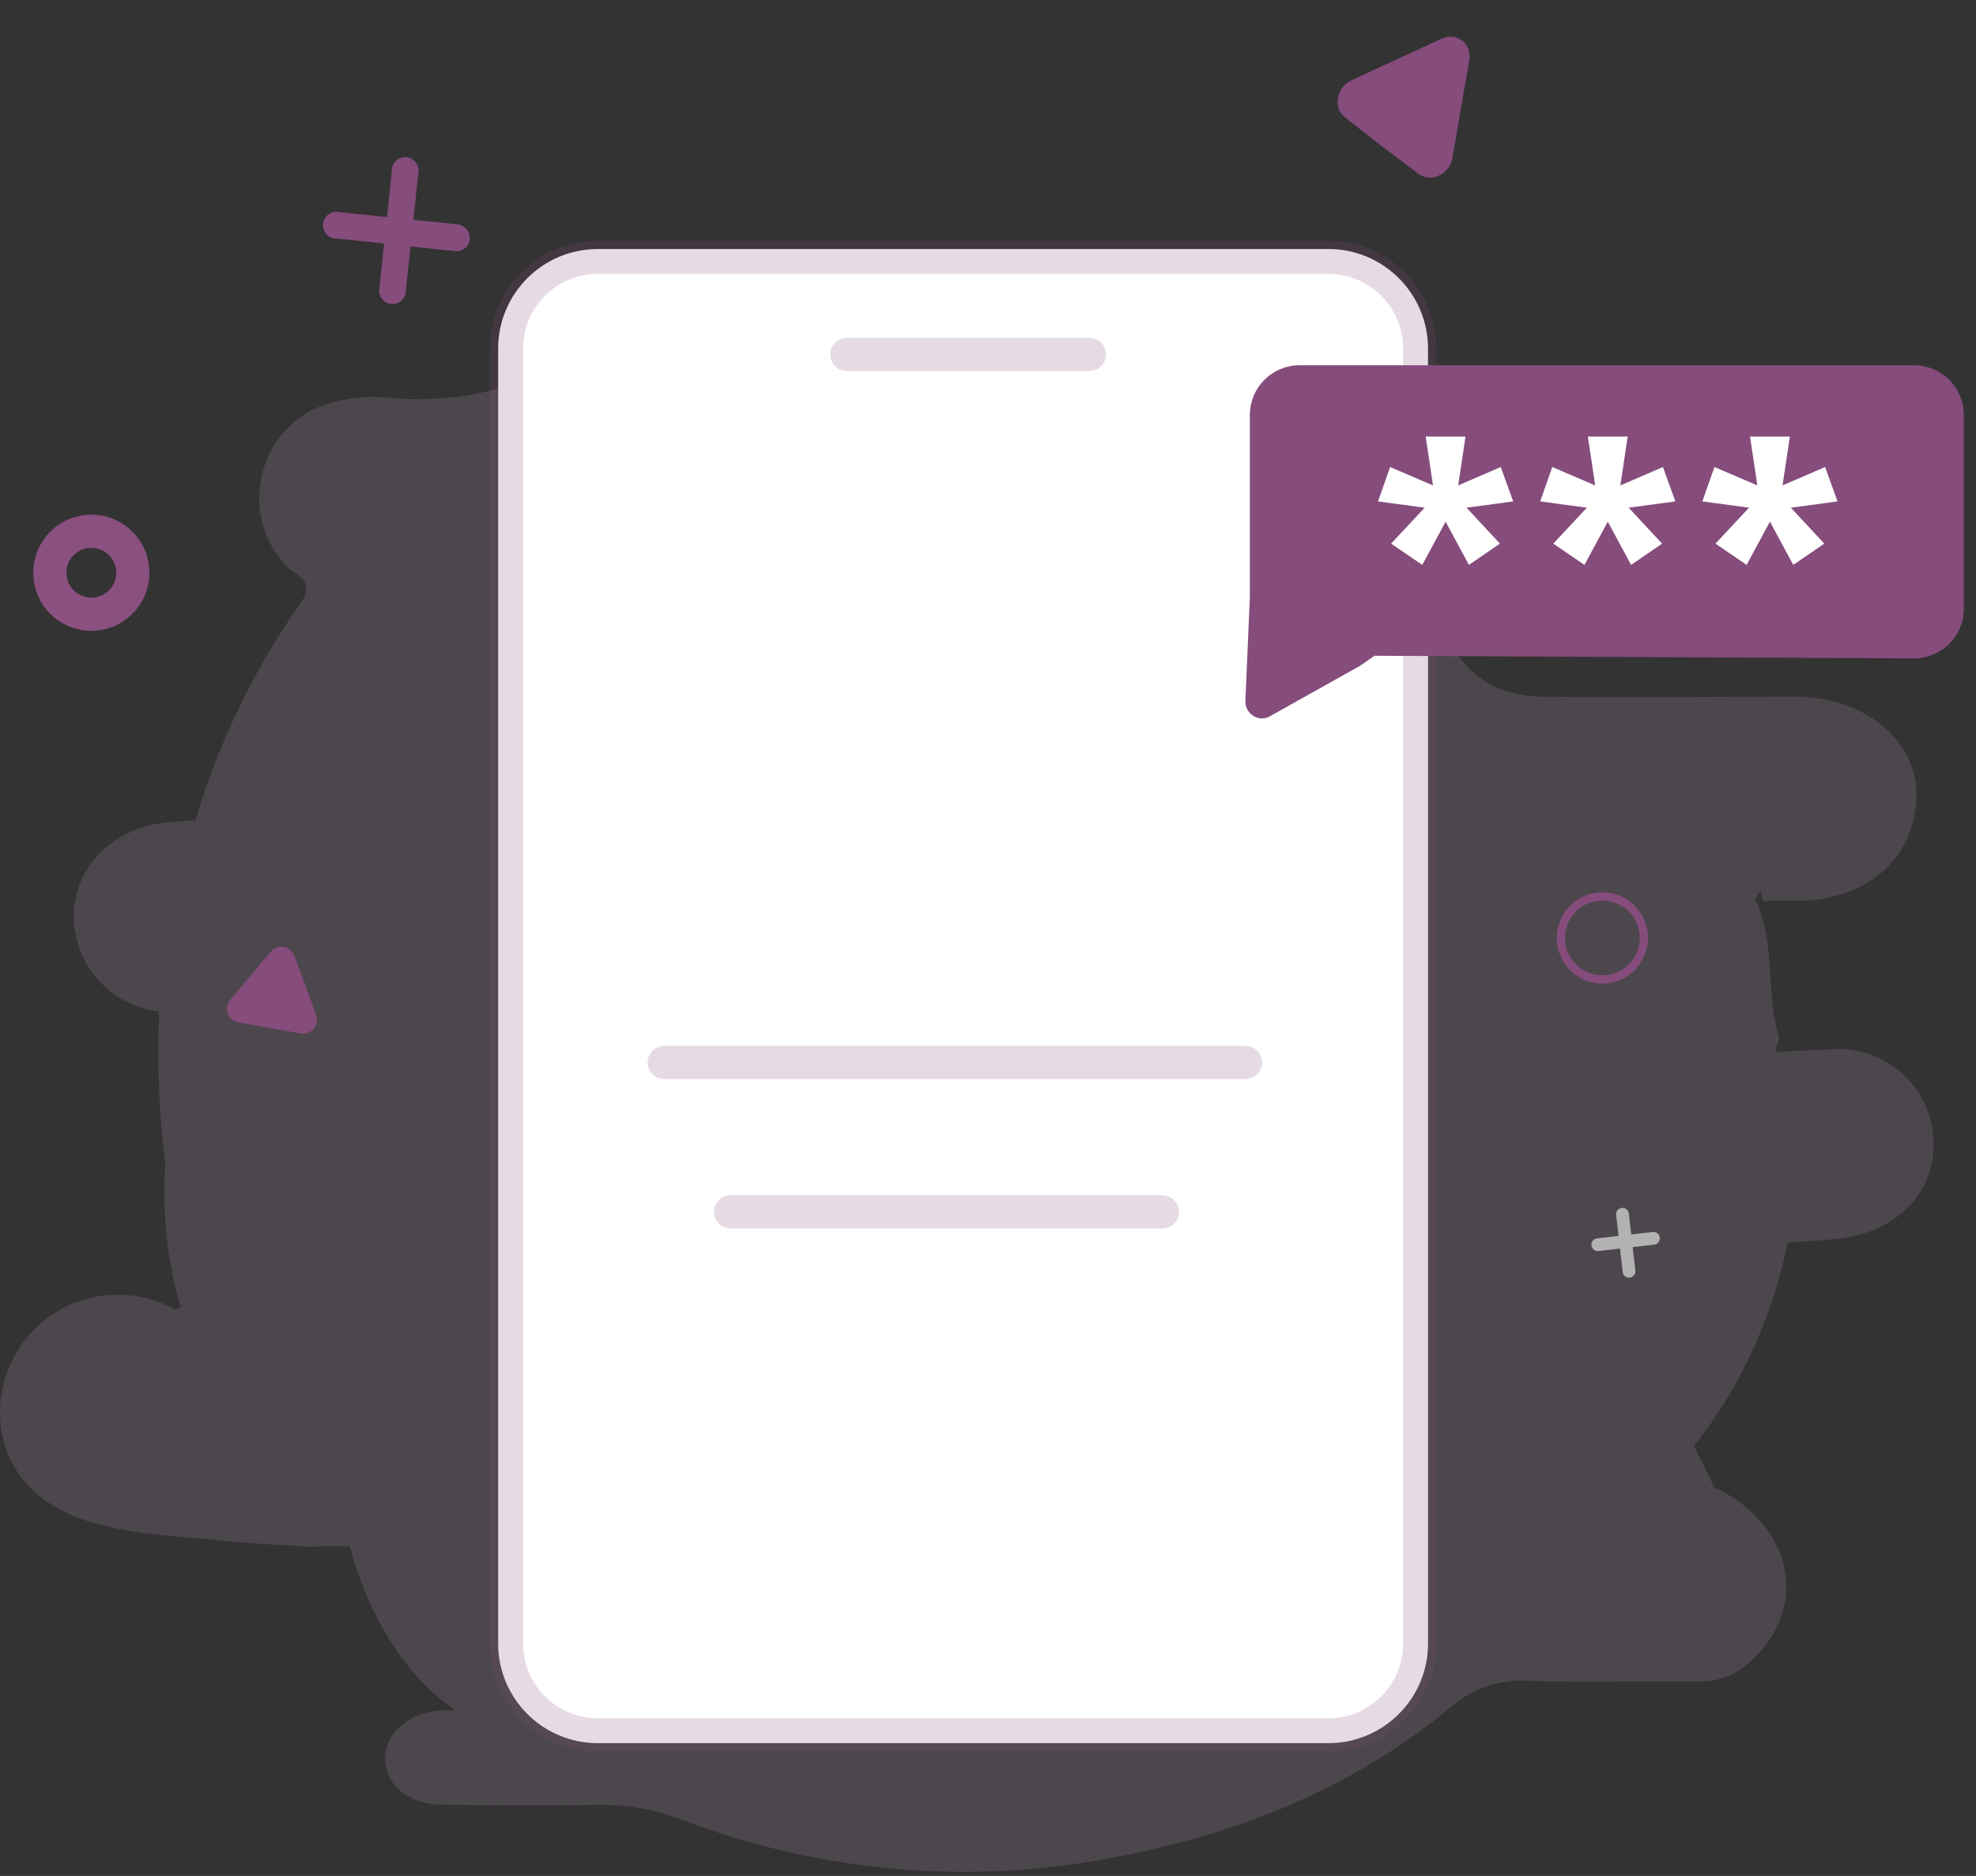 <svg width="119" height="113" viewBox="0 0 119 113" fill="none" xmlns="http://www.w3.org/2000/svg">
<rect x="0" y="0" width="119" height="113" fill="#333333" stroke="none"/>
<path d="M110.76 63.188L106.96 63.358C106.96 63.228 106.98 63.101 106.984 62.963C107.057 62.882 107.107 62.782 107.126 62.675C107.146 62.568 107.135 62.457 107.095 62.355C106.345 59.732 106.933 56.885 105.776 54.322C105.738 54.303 105.698 54.286 105.658 54.271C105.758 54.109 105.858 53.939 105.946 53.765C105.982 53.733 106.025 53.706 106.061 53.67C106.046 53.876 106.091 54.082 106.191 54.262H108.166C112.392 54.262 115.303 51.746 115.413 48.006C115.513 44.649 112.313 41.975 108.185 41.967C103.051 41.967 97.94 42.034 92.817 41.967C88.022 41.88 85.573 37.622 87.683 33.333C88.828 30.963 90.843 30.323 93.212 30.106C94.95 29.944 96.372 29.178 96.534 27.254C96.672 25.754 94.954 24.454 93.043 24.414C92.459 24.367 91.873 24.367 91.289 24.414C88.062 24.884 85.404 23.66 82.758 21.949C75.755 17.417 67.883 15.569 59.712 15.221C50.974 14.692 42.281 16.831 34.786 21.354C31.369 23.443 27.361 24.355 23.376 23.949C21.841 23.804 20.294 24.045 18.876 24.649C18.049 25.072 17.332 25.681 16.781 26.428C16.23 27.175 15.859 28.04 15.699 28.955C15.539 29.869 15.593 30.808 15.857 31.698C16.121 32.589 16.589 33.405 17.222 34.084C17.735 34.641 19.07 34.902 18.122 36.3C15.303 40.294 13.158 44.724 11.772 49.412L10.157 49.53C7.08 49.783 4.442 51.975 4.442 55.245C4.462 56.654 4.995 58.008 5.939 59.053C6.884 60.099 8.176 60.765 9.576 60.928V61.228C9.461 64.196 9.587 67.168 9.951 70.115C9.758 73.019 10.068 75.935 10.867 78.733C10.774 78.792 10.677 78.844 10.575 78.887C9.468 78.276 8.22 77.968 6.955 77.994C5.691 78.019 4.456 78.378 3.375 79.033C-0.665 81.533 -1.305 87.493 2.696 90.364C5.548 92.414 9.959 92.449 13.332 92.793C14.817 92.943 16.304 93.047 17.791 93.105C18.08 93.145 18.372 93.166 18.664 93.168C18.82 93.172 18.976 93.164 19.13 93.144H21.069C22.08 97.038 24.269 100.905 27.44 103.018H26.812C24.746 103.046 23.147 104.361 23.194 105.98C23.241 107.599 24.647 108.705 26.749 108.717C29.822 108.737 32.898 108.776 35.971 108.717C37.717 108.682 39.453 108.988 41.082 109.617C48.88 112.597 57.326 113.472 65.569 112.153C73.569 110.834 81.063 108.089 87.414 102.793C88.702 101.692 90.368 101.136 92.059 101.241C95.424 101.367 98.793 101.241 102.159 101.288C103.336 101.344 104.487 100.931 105.359 100.139C109.044 96.839 108.021 91.845 103.195 89.558C103.084 89.253 102.952 88.956 102.8 88.669L102.01 87.089C102.181 86.902 102.341 86.704 102.488 86.497C105.05 83.038 106.815 79.055 107.658 74.834C108.685 74.795 109.71 74.72 110.735 74.609C113.804 74.281 116.45 72.239 116.45 68.898C116.445 67.389 115.844 65.943 114.779 64.874C113.713 63.805 112.269 63.199 110.76 63.188ZM85.376 81.751C85.313 81.751 85.285 81.715 85.305 81.66C85.119 82.091 85.435 80.416 85.376 81.767V81.751Z" fill="#C1A5BD" fill-opacity="0.18"/>
<path d="M80 15H36C32.686 15 30 17.686 30 21V99C30 102.314 32.686 105 36 105H80C83.314 105 86 102.314 86 99V21C86 17.686 83.314 15 80 15Z" fill="white"/>
<path d="M80 15.5H36C32.962 15.5 30.5 17.962 30.5 21V99C30.5 102.038 32.962 104.5 36 104.5H80C83.038 104.5 85.5 102.038 85.5 99V21C85.5 17.962 83.038 15.5 80 15.5Z" stroke="#854C7C" stroke-opacity="0.2" stroke-width="2"/>
<path d="M51 21.348H65.609" stroke="#854C7C" stroke-opacity="0.2" stroke-width="2" stroke-linecap="round"/>
<path d="M40 64H75" stroke="#854C7C" stroke-opacity="0.2" stroke-width="2" stroke-linecap="round"/>
<path d="M44 73H70" stroke="#854C7C" stroke-opacity="0.2" stroke-width="2" stroke-linecap="round"/>
<path d="M19.038 61.162C19.085 61.298 19.096 61.443 19.07 61.584C19.044 61.726 18.982 61.858 18.89 61.968C18.798 62.078 18.678 62.162 18.544 62.212C18.409 62.263 18.264 62.277 18.122 62.254L16.241 61.923L14.359 61.587C14.216 61.563 14.081 61.501 13.969 61.409C13.857 61.316 13.771 61.196 13.72 61.06C13.669 60.924 13.654 60.777 13.678 60.634C13.701 60.49 13.762 60.355 13.853 60.243L15.083 58.779L16.313 57.316C16.407 57.205 16.529 57.12 16.666 57.071C16.802 57.021 16.95 57.008 17.094 57.034C17.237 57.059 17.371 57.122 17.483 57.216C17.594 57.31 17.679 57.431 17.729 57.568L18.401 59.355L19.038 61.162Z" fill="#854C7C"/>
<path d="M80.983 7.057C80.819 6.927 80.695 6.751 80.622 6.548C80.55 6.345 80.532 6.121 80.57 5.899C80.609 5.676 80.701 5.463 80.84 5.278C80.979 5.094 81.159 4.946 81.362 4.848L84.083 3.59L86.81 2.335C87.017 2.238 87.24 2.197 87.457 2.214C87.674 2.232 87.877 2.308 88.047 2.436C88.217 2.563 88.347 2.737 88.425 2.941C88.502 3.144 88.524 3.37 88.489 3.595L87.978 6.557L87.467 9.519C87.427 9.745 87.332 9.961 87.189 10.147C87.046 10.332 86.862 10.48 86.654 10.576C86.447 10.672 86.223 10.712 86.005 10.692C85.788 10.672 85.585 10.593 85.416 10.464L83.185 8.789L80.983 7.057Z" fill="#854C7C"/>
<path d="M5.5 37C6.881 37 8 35.881 8 34.5C8 33.119 6.881 32 5.5 32C4.119 32 3 33.119 3 34.5C3 35.881 4.119 37 5.5 37Z" stroke="#8A5080" stroke-width="2" stroke-miterlimit="10"/>
<path d="M96.5 59C97.881 59 99 57.881 99 56.5C99 55.119 97.881 54 96.5 54C95.119 54 94 55.119 94 56.5C94 57.881 95.119 59 96.5 59Z" stroke="#854C7C" stroke-width="0.5" stroke-miterlimit="10"/>
<path d="M27.72 13.532L24.9 13.24L25.183 10.502C25.216 10.387 25.223 10.268 25.204 10.151C25.185 10.034 25.14 9.923 25.074 9.825C25.008 9.727 24.92 9.645 24.819 9.584C24.717 9.523 24.604 9.485 24.486 9.473C24.368 9.461 24.249 9.475 24.137 9.513C24.025 9.552 23.923 9.615 23.838 9.697C23.753 9.779 23.687 9.879 23.644 9.99C23.602 10.1 23.584 10.219 23.592 10.337L23.309 13.075L20.48 12.782C20.366 12.75 20.246 12.743 20.129 12.762C20.012 12.781 19.901 12.825 19.803 12.892C19.705 12.958 19.623 13.045 19.562 13.147C19.501 13.249 19.463 13.362 19.451 13.48C19.439 13.598 19.453 13.717 19.491 13.829C19.53 13.941 19.593 14.043 19.675 14.128C19.757 14.213 19.857 14.279 19.968 14.322C20.078 14.364 20.197 14.382 20.315 14.374L23.13 14.665L22.83 17.56C22.844 17.75 22.924 17.93 23.057 18.068C23.189 18.206 23.367 18.292 23.557 18.311C23.747 18.331 23.938 18.283 24.096 18.176C24.255 18.068 24.37 17.909 24.422 17.724L24.719 14.85L27.537 15.141C27.728 15.128 27.908 15.048 28.046 14.915C28.183 14.782 28.269 14.605 28.289 14.415C28.309 14.225 28.261 14.034 28.153 13.875C28.046 13.717 27.886 13.602 27.702 13.55L27.72 13.532Z" fill="#854C7C"/>
<path d="M99.581 74.204L98.236 74.358L98.087 73.056C98.066 72.963 98.011 72.882 97.933 72.828C97.856 72.773 97.761 72.749 97.667 72.76C97.573 72.77 97.486 72.815 97.423 72.886C97.36 72.957 97.325 73.048 97.325 73.143L97.474 74.445L96.138 74.599C96.046 74.62 95.964 74.675 95.91 74.752C95.855 74.829 95.831 74.924 95.842 75.019C95.852 75.113 95.897 75.2 95.968 75.263C96.039 75.326 96.13 75.361 96.225 75.361L97.561 75.207L97.718 76.574C97.718 76.628 97.729 76.682 97.752 76.731C97.774 76.781 97.806 76.825 97.847 76.862C97.888 76.898 97.935 76.925 97.987 76.942C98.039 76.958 98.094 76.963 98.148 76.957C98.202 76.951 98.254 76.933 98.301 76.906C98.348 76.878 98.388 76.841 98.419 76.796C98.451 76.752 98.472 76.701 98.483 76.648C98.493 76.594 98.492 76.539 98.48 76.486L98.323 75.12L99.66 74.967C99.752 74.946 99.833 74.891 99.888 74.814C99.942 74.736 99.967 74.641 99.956 74.547C99.945 74.453 99.9 74.366 99.829 74.303C99.759 74.24 99.667 74.205 99.572 74.205L99.581 74.204Z" fill="#B2B2B2"/>
<path d="M62.917 48H52.917C52.365 48 51.917 48.448 51.917 49C51.917 49.552 52.365 50 52.917 50H62.917C63.469 50 63.917 49.552 63.917 49C63.917 48.448 63.469 48 62.917 48Z" fill="white"/>
<path d="M82.769 39.5L82.68 39.379L82.68 39.379L82.68 39.379L82.68 39.379L82.678 39.38L82.673 39.385L82.65 39.401L82.567 39.461C82.498 39.511 82.403 39.58 82.302 39.651C82.097 39.797 81.877 39.949 81.785 40L76.392 43.022C75.835 43.334 75.132 42.901 75.15 42.22C75.15 42.22 75.15 42.219 75.15 42.219L75.419 36.007L75.419 36.007L75.419 36L75.419 35.452V35.452V25C75.419 23.426 76.695 22.15 78.269 22.15H115.269C116.843 22.15 118.119 23.426 118.119 25V36.658C118.119 38.232 116.843 39.508 115.269 39.508C115.269 39.508 115.269 39.508 115.269 39.508L82.77 39.35L82.72 39.35L82.68 39.379L82.769 39.5Z" fill="#854C7C" stroke="#854C7C" stroke-width="0.3"/>
<path d="M91.128 30.203L88.319 30.582L90.329 32.746L88.462 34.027L87.058 31.423L85.653 34.027L83.776 32.746L85.796 30.582L82.987 30.203L83.715 28.131L86.299 29.239L85.858 26.296H88.257L87.816 29.239L90.38 28.131L91.128 30.203ZM100.895 30.203L98.085 30.582L100.095 32.746L98.229 34.027L96.824 31.423L95.419 34.027L93.543 32.746L95.563 30.582L92.754 30.203L93.481 28.131L96.066 29.239L95.625 26.296H98.024L97.583 29.239L100.147 28.131L100.895 30.203ZM110.662 30.203L107.852 30.582L109.862 32.746L107.996 34.027L106.591 31.423L105.186 34.027L103.31 32.746L105.33 30.582L102.52 30.203L103.248 28.131L105.832 29.239L105.391 26.296H107.791L107.35 29.239L109.913 28.131L110.662 30.203Z" fill="white"/>
</svg>
